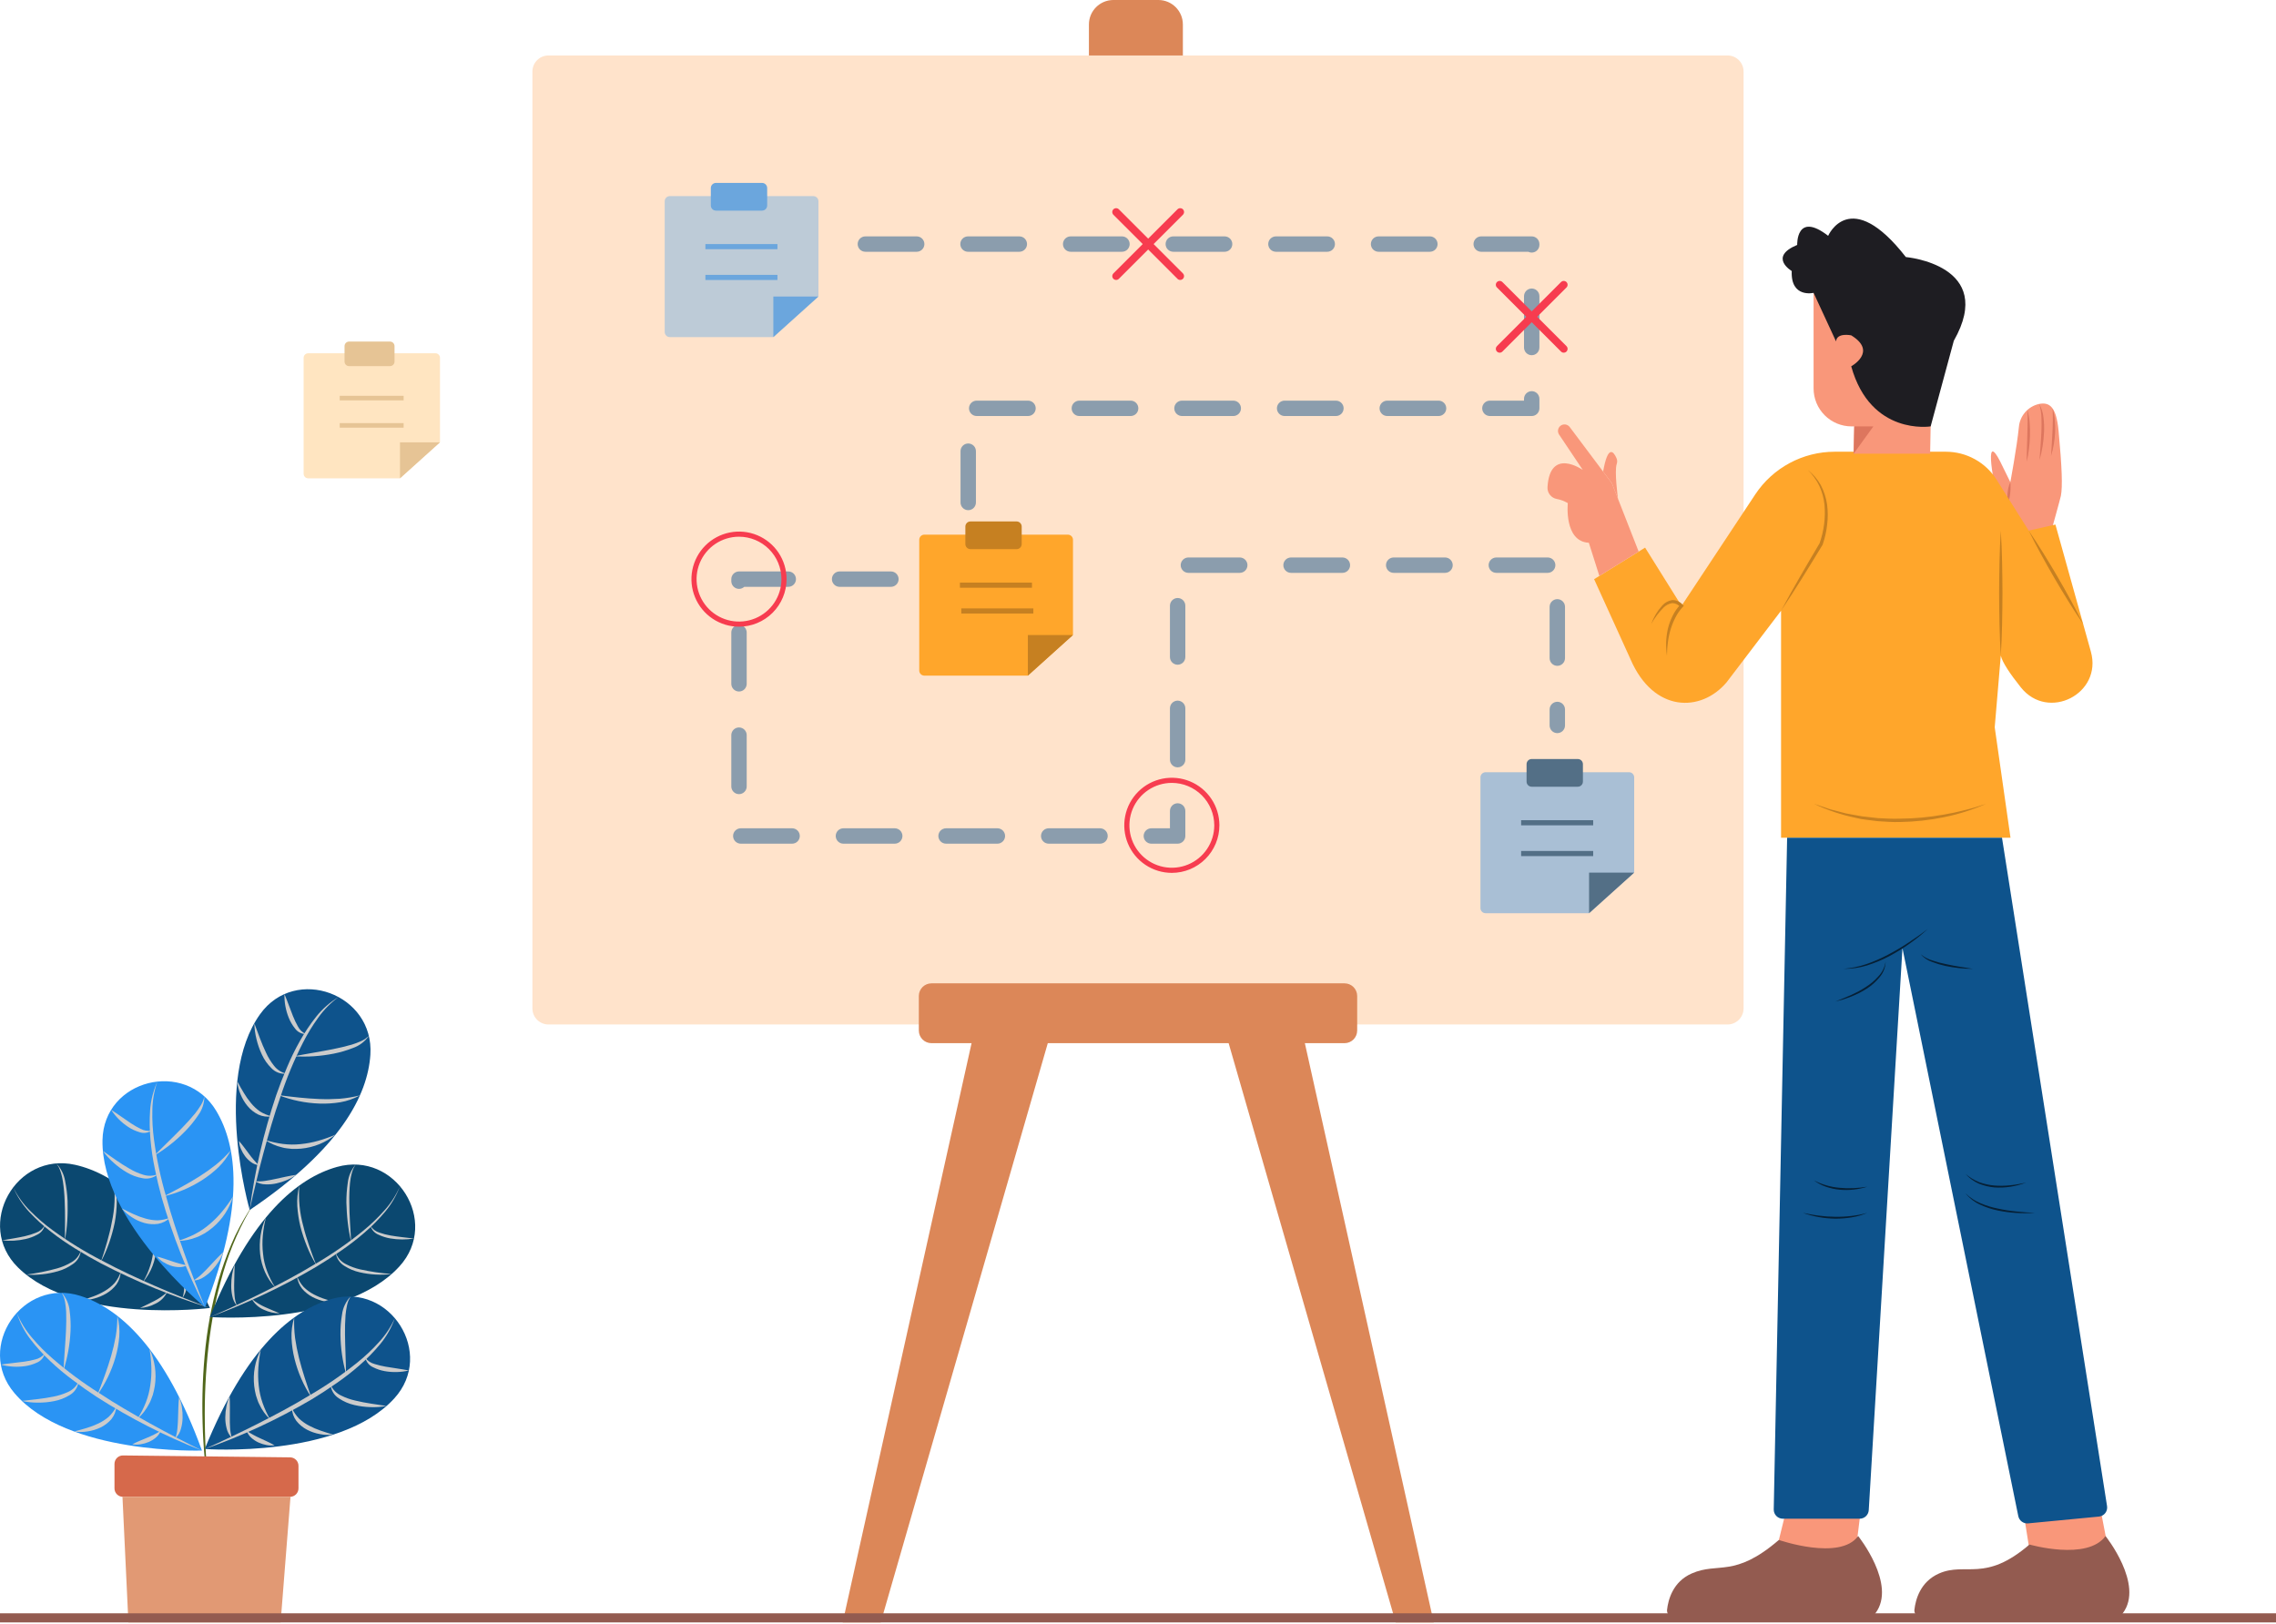 <svg width="100%" height="100%" viewBox="0 0 618 441" fill="none" xmlns="http://www.w3.org/2000/svg">
<path d="M314.535 0H302.321C298.649 0 295.673 2.977 295.673 6.648V18.863C295.673 22.534 298.649 25.511 302.321 25.511H314.535C318.207 25.511 321.184 22.534 321.184 18.863V6.648C321.184 2.977 318.207 0 314.535 0Z" fill="#DC8758"/>
<path d="M239.148 440.572H228.816L270.692 252.347L291.788 258.026L239.148 440.572Z" fill="#DC8758"/>
<path d="M378.969 440.572H389.301L347.425 252.347L326.329 258.026L378.969 440.572Z" fill="#DC8758"/>
<path d="M469.074 15.06H148.925C146.519 15.06 144.569 17.01 144.569 19.415V273.846C144.569 276.251 146.519 278.202 148.925 278.202H469.074C471.479 278.202 473.429 276.251 473.429 273.846V19.415C473.429 17.01 471.479 15.06 469.074 15.06Z" fill="#FFE3CB"/>
<path d="M365.079 267.032H252.923C251.026 267.032 249.488 268.57 249.488 270.467V279.845C249.488 281.742 251.026 283.28 252.923 283.28H365.079C366.976 283.28 368.514 281.742 368.514 279.845V270.467C368.514 268.57 366.976 267.032 365.079 267.032Z" fill="#DC8758"/>
<path d="M550.4 153.03C550.4 153.03 545.972 150.035 543.132 138.591C540.292 127.148 539.276 117.84 543.067 125.237L545.862 130.921C545.862 130.921 547.622 121.606 548.185 115.965C548.311 114.467 548.914 113.048 549.907 111.919C550.899 110.789 552.228 110.008 553.698 109.69C556.466 109.155 558.353 110.398 558.964 117.005C559.879 126.886 560.08 132.131 559.592 134.637C559.423 135.505 556.834 144.747 556.834 144.747L550.4 153.03Z" fill="#F9977A"/>
<path d="M545.251 136.629C545.417 136.171 545.544 135.699 545.632 135.22C545.727 134.752 545.799 134.279 545.846 133.804C545.887 133.329 545.928 132.855 545.924 132.376C545.937 131.89 545.916 131.404 545.863 130.921C545.646 131.362 545.482 131.826 545.373 132.305C545.257 132.774 545.175 133.251 545.128 133.731C545.079 134.211 545.064 134.693 545.081 135.174C545.088 135.664 545.145 136.151 545.251 136.629ZM550.312 125.399C550.584 124.248 550.787 123.081 550.921 121.906C551.074 120.733 551.153 119.553 551.197 118.371C551.239 117.187 551.212 116.001 551.114 114.82C551.034 113.634 550.825 112.461 550.489 111.321C550.613 113.683 550.551 116.005 550.475 118.349L550.369 121.864C550.338 123.038 550.302 124.213 550.312 125.399ZM553.782 124.975C554.147 123.731 554.427 122.463 554.621 121.181C554.83 119.9 554.961 118.607 555.016 117.31C555.081 116.007 555.03 114.701 554.864 113.407C554.746 112.099 554.348 110.831 553.698 109.69C554.083 110.91 554.289 112.179 554.31 113.458C554.357 114.729 554.362 116.004 554.294 117.281C554.2 119.837 553.958 122.39 553.782 124.975ZM556.914 123.806C557.247 122.773 557.499 121.716 557.668 120.644C557.849 119.574 557.966 118.494 558.021 117.411C558.074 116.325 558.053 115.236 557.959 114.153C557.867 113.069 557.665 111.996 557.354 110.953C557.38 112.04 557.417 113.107 557.404 114.176C557.373 115.244 557.361 116.309 557.3 117.376L557.119 120.58L556.914 123.806Z" fill="#DD765E"/>
<path d="M569.645 406.172L574.115 429.424C574.115 429.424 559.64 434.976 551.042 420.77L548.991 407.866L569.645 406.172Z" fill="#F9977A"/>
<path d="M571.71 417.116C571.71 417.116 582.259 430.293 576.412 438.059C576.106 438.461 575.71 438.786 575.255 439.007C574.801 439.229 574.302 439.342 573.797 439.337L521.496 439.053C521.257 439.051 521.02 438.998 520.802 438.899C520.584 438.799 520.39 438.655 520.231 438.475C520.073 438.295 519.954 438.084 519.883 437.855C519.812 437.626 519.789 437.385 519.818 437.147C520.118 434.438 521.382 429.538 526.499 427.288C533.773 424.089 538.934 429.853 551.064 419.421C551.064 419.421 566.787 423.939 571.71 417.116Z" fill="#935B50"/>
<path d="M505.838 405.359L502.651 431.208C502.651 431.208 489.112 433.628 483.013 418.183L486.308 404.847L505.838 405.359Z" fill="#F9977A"/>
<path d="M504.547 417.116C504.547 417.116 515.096 430.293 509.249 438.059C508.943 438.461 508.546 438.786 508.092 439.007C507.638 439.229 507.139 439.342 506.634 439.337L454.333 439.053C454.094 439.051 453.857 438.998 453.639 438.899C453.421 438.799 453.227 438.655 453.068 438.475C452.91 438.295 452.791 438.084 452.72 437.855C452.649 437.626 452.626 437.385 452.654 437.147C452.955 434.438 454.219 429.538 459.336 427.288C466.61 424.089 470.882 428.615 483.012 418.182C483.012 418.182 499.624 423.939 504.547 417.116Z" fill="#935B50"/>
<path d="M550.854 144.093L558.106 142.445L567.735 176.964C570.923 188.391 556.134 195.945 548.731 186.675C545.786 182.988 543.716 179.895 543.272 178.046L541.624 197.494L545.909 227.49H483.609V165.849L468.827 185.277C461.853 193.538 448.998 193.538 442.735 179.034L432.846 157.279L446.69 148.708L456.579 164.531L476.594 134.271C478.953 130.704 482.159 127.777 485.926 125.752C489.693 123.727 493.903 122.667 498.18 122.667H528.355C531.107 122.667 533.813 123.364 536.222 124.693C538.631 126.022 540.664 127.939 542.132 130.266L550.854 144.093Z" fill="#FFA62B"/>
<path d="M565.65 169.486C564.58 167.274 563.423 165.114 562.254 162.961C561.093 160.803 559.87 158.681 558.647 156.559C557.406 154.448 556.162 152.338 554.857 150.264C553.561 148.185 552.252 146.114 550.854 144.093C551.923 146.305 553.08 148.465 554.249 150.619C555.41 152.776 556.633 154.899 557.857 157.02C559.1 159.13 560.343 161.24 561.648 163.314C562.944 165.393 564.254 167.464 565.65 169.486ZM543.273 178.045C543.462 175.216 543.55 172.387 543.623 169.557C543.699 166.728 543.692 163.899 543.73 161.069C543.694 158.24 543.698 155.411 543.625 152.581C543.551 149.752 543.463 146.923 543.273 144.093C543.082 146.923 542.994 149.752 542.921 152.581C542.848 155.411 542.851 158.24 542.815 161.069C542.854 163.899 542.847 166.728 542.922 169.557C542.995 172.387 543.084 175.216 543.273 178.045ZM483.609 165.849C485.582 162.923 487.471 159.947 489.346 156.963C491.227 153.982 493.031 150.955 494.877 147.953L494.9 147.917L494.912 147.882C495.511 146.135 495.918 144.327 496.123 142.49C496.352 140.66 496.346 138.808 496.105 136.979C495.838 135.151 495.263 133.381 494.406 131.745C493.505 130.149 492.301 128.745 490.861 127.612C492.16 128.858 493.223 130.328 494.001 131.951C494.751 133.566 495.224 135.295 495.399 137.067C495.559 138.839 495.523 140.623 495.293 142.387C495.063 144.148 494.651 145.88 494.063 147.556L494.097 147.485C492.317 150.527 490.495 153.543 488.751 156.606C487 159.664 485.263 162.732 483.609 165.849ZM539.317 218.26C537.428 218.92 535.518 219.499 533.579 219.968C532.616 220.222 531.64 220.427 530.672 220.659L527.74 221.222C523.825 221.916 519.858 222.28 515.882 222.31C513.896 222.396 511.915 222.254 509.931 222.167C508.943 222.079 507.959 221.944 506.972 221.836L505.493 221.658L504.027 221.396C503.052 221.212 502.067 221.063 501.095 220.852L498.21 220.09C497.729 219.962 497.237 219.864 496.764 219.71L495.351 219.222L492.509 218.26C496.136 219.993 499.959 221.278 503.896 222.087L505.37 222.416C505.866 222.498 506.367 222.551 506.865 222.62C507.864 222.744 508.86 222.895 509.861 222.997C511.87 223.114 513.879 223.287 515.894 223.225C519.919 223.16 523.929 222.72 527.872 221.911C531.808 221.114 535.646 219.89 539.317 218.26ZM448.339 169.486C449.258 167.811 450.412 166.276 451.766 164.928C452.397 164.31 453.207 163.907 454.081 163.778C454.497 163.788 454.906 163.888 455.28 164.07C455.654 164.252 455.984 164.512 456.249 164.832L456.275 164.202C455.4 165.111 454.677 166.154 454.132 167.291C453.585 168.4 453.163 169.567 452.871 170.769C452.61 171.967 452.453 173.186 452.403 174.411C452.371 175.627 452.445 176.843 452.624 178.045L452.697 176.237C452.761 175.639 452.789 175.041 452.881 174.45C453.022 173.27 453.264 172.104 453.606 170.965C453.944 169.837 454.385 168.743 454.922 167.695C455.444 166.665 456.104 165.711 456.884 164.859L457.201 164.527L456.91 164.228C456.556 163.811 456.111 163.48 455.609 163.26C455.107 163.04 454.562 162.937 454.015 162.959C452.968 163.129 452.013 163.662 451.318 164.464C450.006 165.927 448.994 167.633 448.339 169.486Z" fill="#C68021"/>
<path d="M543.601 227.49L572.127 408.999C572.178 409.331 572.161 409.671 572.076 409.996C571.991 410.322 571.841 410.627 571.634 410.892C571.428 411.157 571.169 411.378 570.874 411.54C570.579 411.702 570.255 411.802 569.92 411.834L550.683 413.679C550.074 413.737 549.464 413.568 548.973 413.202C548.481 412.837 548.143 412.303 548.023 411.703L516.572 257.486L507.421 410.089C507.383 410.718 507.107 411.309 506.648 411.741C506.19 412.172 505.583 412.413 504.953 412.413H484.092C483.763 412.413 483.438 412.347 483.135 412.22C482.832 412.093 482.557 411.906 482.327 411.671C482.097 411.437 481.916 411.158 481.794 410.853C481.673 410.547 481.614 410.22 481.621 409.892L485.257 227.49H543.601Z" fill="#0E538C"/>
<path d="M550.195 321.105C548.785 321.457 547.353 321.708 545.907 321.858C544.474 322.02 543.029 322.046 541.592 321.937C540.161 321.824 538.752 321.518 537.403 321.027C536.06 320.49 534.814 319.737 533.714 318.798C534.699 319.9 535.904 320.785 537.251 321.396C538.623 321.961 540.072 322.318 541.549 322.452C544.495 322.644 547.447 322.184 550.195 321.105ZM552.503 329.346C550.83 329.296 549.165 329.157 547.51 328.987C545.855 328.827 544.212 328.568 542.588 328.213C540.961 327.902 539.371 327.42 537.845 326.775C536.301 326.159 534.896 325.24 533.714 324.072C534.775 325.393 536.135 326.443 537.681 327.138C539.212 327.852 540.823 328.383 542.48 328.719C545.775 329.393 549.149 329.604 552.503 329.346ZM507.013 322.256C505.784 322.457 504.545 322.586 503.301 322.643C502.066 322.706 500.827 322.678 499.596 322.559C497.122 322.363 494.712 321.672 492.51 320.527C493.526 321.277 494.65 321.869 495.843 322.282C497.044 322.689 498.287 322.955 499.549 323.075C502.067 323.303 504.605 323.025 507.013 322.256ZM507.013 329.36C505.595 329.759 504.146 330.039 502.681 330.197C501.224 330.372 499.757 330.447 498.29 330.421C496.822 330.412 495.357 330.309 493.902 330.113C492.44 329.947 490.999 329.646 489.543 329.36C490.941 329.863 492.379 330.247 493.842 330.507C495.309 330.767 496.795 330.911 498.285 330.939C499.776 330.945 501.265 330.828 502.737 330.59C504.209 330.363 505.646 329.95 507.013 329.36ZM523.495 252.212C521.796 253.543 520.025 254.771 518.232 255.956C516.444 257.146 514.594 258.24 512.688 259.231C510.797 260.241 508.829 261.1 506.803 261.8C504.769 262.494 502.656 262.928 500.513 263.09C502.684 263.12 504.847 262.813 506.924 262.18C508.995 261.529 511.004 260.695 512.928 259.69C514.841 258.672 516.687 257.535 518.455 256.284C520.226 255.043 521.91 253.683 523.495 252.212ZM535.691 263.09C533.225 262.693 530.765 262.346 528.347 261.8C527.137 261.555 525.942 261.236 524.77 260.845C523.579 260.505 522.472 259.922 521.517 259.134C522.358 260.085 523.43 260.803 524.629 261.218C525.802 261.673 527.008 262.037 528.237 262.306C530.688 262.826 533.186 263.089 535.691 263.09ZM512.004 261.112C511.776 262.626 511.088 264.032 510.033 265.142C509.027 266.28 507.859 267.264 506.567 268.063C505.941 268.493 505.265 268.852 504.607 269.236C503.919 269.568 503.24 269.921 502.544 270.239C501.151 270.879 499.714 271.416 498.278 271.99C499.026 271.804 499.767 271.585 500.514 271.382C501.252 271.155 501.97 270.863 502.701 270.606C503.43 270.341 504.115 269.969 504.824 269.654C505.502 269.277 506.199 268.926 506.85 268.496C508.172 267.655 509.35 266.608 510.34 265.393C511.376 264.204 511.965 262.69 512.004 261.112Z" fill="#061F34"/>
<path d="M444.947 149.788L437.681 131.238L426.224 115.962C426.084 115.775 425.908 115.618 425.707 115.5C425.506 115.381 425.284 115.303 425.052 115.271C424.821 115.239 424.586 115.252 424.36 115.311C424.134 115.37 423.922 115.474 423.736 115.615C423.377 115.888 423.135 116.288 423.061 116.733C422.987 117.178 423.085 117.635 423.337 118.01L429.77 127.612C429.77 127.612 420.831 121.308 420.194 132.297C420.15 133.039 420.378 133.772 420.834 134.36C421.29 134.948 421.944 135.35 422.674 135.492C423.743 135.686 424.769 136.069 425.704 136.622C425.704 136.622 424.606 147.06 431.418 147.39L434.272 156.396L444.947 149.788Z" fill="#F9977A"/>
<path d="M439.337 135.466C439.337 135.466 438.292 127.89 439.001 125.954C439.176 125.425 439.138 124.848 438.897 124.345C438.152 122.678 436.599 120.602 435.294 128.055L437.68 131.237L439.337 135.466ZM524.086 123.203L524.91 79.527H492.441V105.487C492.441 108.219 493.526 110.84 495.459 112.772C497.391 114.704 500.011 115.789 502.744 115.789H503.484L503.319 123.203H524.086Z" fill="#F9977A"/>
<path d="M503.483 115.79H508.675L503.318 123.204L503.483 115.79Z" fill="#DD765E"/>
<path d="M524.226 115.789C524.226 115.789 507.934 118.423 502.66 99.47C502.66 99.47 509.912 95.514 502.66 91.064C502.66 91.064 498.705 90.24 498.54 92.712L492.442 79.527C492.442 79.527 486.179 81.01 486.508 73.594C486.508 73.594 480.08 69.803 487.992 66.507C487.992 66.507 487.662 57.277 496.397 64.034C496.397 64.034 502.33 50.355 517.494 69.803C517.494 69.803 542.216 71.945 530.514 92.547L524.226 115.789Z" fill="#1E1D22"/>
<path d="M57.001 406.898C55.844 400.082 55.178 393.192 55.007 386.28C54.807 379.362 55.08 372.438 55.824 365.556C56.597 358.669 58.015 351.871 60.061 345.249C61.134 341.957 62.397 338.73 63.843 335.583C65.356 332.474 67.086 329.475 69.019 326.608C65.405 332.483 62.59 338.813 60.646 345.431C59.695 348.737 58.837 352.069 58.17 355.445C57.52 358.824 57.001 362.224 56.614 365.646C55.844 372.492 55.511 379.38 55.616 386.268C55.648 389.713 55.781 393.157 56.016 396.599C56.234 400.039 56.526 403.479 57.001 406.898Z" fill="#50661A"/>
<path d="M57 355.188C57 355.188 20.684 359.762 4.879 344.179C-6.85 332.614 4.306 312.71 20.38 316.306C31.141 318.713 44.414 328.279 57 355.188Z" fill="#0B4870"/>
<path d="M57.002 355.189C51.904 353.637 46.886 351.82 41.947 349.809C37.01 347.791 32.169 345.549 27.425 343.082C25.066 341.832 22.752 340.5 20.481 339.086C18.198 337.693 15.996 336.171 13.886 334.526C11.765 332.892 9.781 331.087 7.953 329.129C6.135 327.161 4.661 324.9 3.593 322.442C4.769 324.828 6.34 326.999 8.238 328.863C10.102 330.747 12.115 332.478 14.258 334.039C18.546 337.169 23.073 339.957 27.797 342.379C32.475 344.896 37.312 347.115 42.183 349.247C44.62 350.311 47.076 351.333 49.55 352.314C52.014 353.319 54.495 354.289 57.002 355.189Z" fill="#CBCBCB"/>
<path d="M17.621 336.825L17.656 331.467C17.646 329.687 17.657 327.909 17.555 326.137C17.499 324.368 17.342 322.604 17.085 320.854L16.838 319.556C16.751 319.124 16.599 318.714 16.485 318.287C16.355 317.868 16.195 317.458 16.006 317.061C15.792 316.673 15.554 316.299 15.293 315.94C16.558 317.26 17.393 318.932 17.686 320.737C18.041 322.506 18.264 324.3 18.35 326.103C18.386 327.901 18.387 329.698 18.266 331.488C18.157 333.278 17.942 335.06 17.621 336.825ZM0.529 336.825C2.664 336.454 4.77 336.147 6.828 335.673C7.848 335.443 8.847 335.128 9.814 334.733C10.806 334.383 11.636 333.684 12.148 332.767C12.017 333.313 11.765 333.824 11.41 334.26C11.056 334.696 10.607 335.047 10.098 335.286C9.126 335.812 8.087 336.203 7.009 336.448C4.885 336.933 2.695 337.06 0.529 336.825ZM7.095 346.13C9.942 345.766 12.759 345.2 15.525 344.436C16.883 344.057 18.183 343.499 19.393 342.776C20.631 342.078 21.552 340.93 21.966 339.571C21.898 340.317 21.663 341.038 21.279 341.681C20.895 342.324 20.372 342.872 19.748 343.286C18.537 344.149 17.187 344.795 15.756 345.197C12.945 346.012 10.014 346.328 7.095 346.13ZM27.401 342.626C28.007 340.851 28.562 339.07 29.069 337.282C29.561 335.489 30.046 333.695 30.367 331.869C31.171 328.241 31.34 324.501 30.864 320.815C31.428 322.619 31.714 324.499 31.712 326.389C31.684 328.279 31.495 330.163 31.148 332.021C30.765 333.866 30.265 335.684 29.651 337.465C29.042 339.243 28.29 340.969 27.401 342.626ZM21.966 353.134C23.124 352.83 24.244 352.451 25.341 352.045C26.432 351.645 27.484 351.146 28.483 350.552C29.47 349.97 30.364 349.244 31.137 348.399C31.875 347.496 32.437 346.463 32.796 345.354C32.726 346.581 32.322 347.766 31.628 348.78C30.886 349.77 29.956 350.604 28.892 351.235C27.843 351.855 26.712 352.326 25.532 352.634C24.371 352.959 23.172 353.127 21.966 353.134ZM40.368 328.991C41.161 330.484 41.736 332.083 42.075 333.74C42.419 335.407 42.553 337.11 42.474 338.811C42.379 340.516 42.02 342.197 41.409 343.792C40.804 345.376 39.933 346.845 38.834 348.137C39.664 346.699 40.334 345.175 40.831 343.592C41.331 342.029 41.617 340.405 41.68 338.765C41.785 337.123 41.717 335.474 41.475 333.847C41.242 332.2 40.871 330.576 40.368 328.991ZM38.02 355.189C39.34 354.527 40.637 353.96 41.881 353.293C43.148 352.655 44.321 351.845 45.366 350.886C44.719 352.251 43.62 353.349 42.255 353.996C40.947 354.698 39.502 355.106 38.02 355.189ZM49.516 341.245C50.237 343.046 50.658 344.953 50.763 346.89C50.829 347.866 50.782 348.846 50.623 349.812C50.498 350.793 50.116 351.723 49.516 352.509C49.825 351.619 49.99 350.684 50.006 349.742C50.047 348.806 50.034 347.869 49.969 346.934C49.871 345.053 49.644 343.175 49.516 341.245Z" fill="#CBCBCB"/>
<path d="M55.682 355.006C55.682 355.006 27.387 331.786 27.831 309.595C28.161 293.127 50.283 287.538 58.727 301.68C64.379 311.148 66.563 327.362 55.682 355.006Z" fill="#2A94F4"/>
<path d="M55.681 355.006C53.23 350.266 51.025 345.402 49.076 340.435C47.11 335.472 45.391 330.416 43.919 325.267C43.209 322.689 42.589 320.086 42.06 317.459C41.501 314.837 41.102 312.183 40.863 309.513C40.61 306.839 40.576 304.149 40.761 301.469C40.957 298.788 41.622 296.163 42.725 293.711C41.855 296.219 41.396 298.851 41.366 301.506C41.301 304.148 41.449 306.792 41.808 309.411C42.51 314.663 43.613 319.853 45.108 324.936C46.478 330.061 48.194 335.091 49.961 340.102C50.845 342.609 51.772 345.101 52.742 347.578C53.673 350.072 54.678 352.536 55.681 355.006Z" fill="#CBCBCB"/>
<path d="M41.931 313.787C44.442 311.205 47.025 308.774 49.489 306.236C50.717 304.968 51.902 303.668 53.015 302.312C53.555 301.627 54.054 300.911 54.512 300.168C54.74 299.796 54.941 299.408 55.114 299.007C55.263 298.59 55.39 298.166 55.493 297.735C55.49 299.584 54.897 301.385 53.8 302.873C52.788 304.381 51.642 305.795 50.375 307.096C47.864 309.684 45.025 311.934 41.931 313.787ZM30.178 301.379C32.037 302.549 33.719 303.826 35.466 304.976C36.322 305.55 37.215 306.065 38.139 306.52C39.046 307.018 40.094 307.195 41.114 307.023C40.637 307.348 40.089 307.554 39.516 307.625C38.943 307.695 38.361 307.628 37.819 307.429C36.743 307.109 35.721 306.63 34.787 306.008C32.951 304.796 31.382 303.22 30.178 301.379ZM27.938 312.545C30.341 314.204 32.627 315.915 35.074 317.309C36.265 318.024 37.537 318.591 38.865 318.999C40.194 319.439 41.638 319.379 42.927 318.83C42.353 319.336 41.669 319.7 40.93 319.893C40.19 320.087 39.416 320.104 38.669 319.943C37.183 319.684 35.757 319.155 34.462 318.382C33.187 317.639 31.992 316.768 30.895 315.782C29.79 314.818 28.798 313.732 27.938 312.545ZM44.447 324.877C46.126 324.026 47.764 323.135 49.396 322.255C51.017 321.352 52.629 320.447 54.177 319.447C55.73 318.462 57.231 317.396 58.673 316.254C60.107 315.079 61.441 313.787 62.662 312.392C61.811 314.095 60.68 315.643 59.316 316.972C57.945 318.29 56.445 319.469 54.84 320.49C51.645 322.524 48.132 324.007 44.447 324.877ZM33.08 328.158C34.159 328.709 35.214 329.23 36.273 329.709C37.314 330.191 38.391 330.59 39.495 330.902C40.572 331.212 41.687 331.375 42.808 331.389C43.962 331.333 45.099 331.09 46.176 330.67C45.278 331.546 44.137 332.131 42.902 332.349C41.651 332.525 40.377 332.437 39.162 332.092C37.975 331.751 36.846 331.232 35.814 330.553C34.78 329.905 33.857 329.097 33.08 328.158ZM63.263 324.914C62.29 328.215 60.363 331.155 57.724 333.364C57.06 333.916 56.361 334.423 55.63 334.882C55.26 335.103 54.867 335.287 54.487 335.49C54.112 335.702 53.716 335.876 53.306 336.009C51.715 336.639 50.019 336.964 48.308 336.968C49.895 336.5 51.435 335.885 52.908 335.131C54.35 334.39 55.699 333.48 56.927 332.42C58.171 331.369 59.319 330.208 60.357 328.953C61.415 327.673 62.386 326.324 63.263 324.914ZM42.628 341.226C44.107 341.58 45.407 342.086 46.73 342.517C48.056 342.988 49.419 343.35 50.804 343.6C50.116 343.952 49.348 344.122 48.575 344.092C47.814 344.067 47.059 343.931 46.337 343.688C45.627 343.445 44.949 343.116 44.318 342.71C43.675 342.314 43.104 341.812 42.628 341.226ZM60.657 339.983C60.338 340.909 59.905 341.791 59.367 342.61C58.843 343.434 58.244 344.208 57.577 344.921C56.904 345.649 56.14 346.286 55.303 346.815C54.472 347.391 53.49 347.71 52.479 347.729C53.295 347.266 54.049 346.699 54.722 346.045C55.393 345.415 56.05 344.763 56.678 344.073C57.971 342.726 59.2 341.306 60.657 339.983Z" fill="#CBCBCB"/>
<path d="M54.831 393.897C54.831 393.897 18.251 395.213 3.9 378.281C-6.75 365.716 6.137 346.887 21.826 351.903C32.329 355.261 44.696 365.972 54.831 393.897Z" fill="#2A94F4"/>
<path d="M54.831 393.897C49.857 391.965 44.986 389.778 40.237 387.344C35.479 384.924 30.844 382.257 26.333 379.384C24.095 377.921 21.908 376.38 19.773 374.761C17.619 373.164 15.563 371.44 13.617 369.595C11.658 367.758 9.852 365.764 8.218 363.632C6.591 361.492 5.352 359.084 4.557 356.516C5.564 358.972 6.962 361.249 8.695 363.259C10.396 365.283 12.256 367.167 14.258 368.894C18.259 372.367 22.521 375.528 27.006 378.349C31.424 381.285 36.039 383.92 40.68 386.508C43.002 387.803 45.346 389.058 47.712 390.273C50.06 391.527 52.444 392.709 54.831 393.897Z" fill="#CBCBCB"/>
<path d="M17.246 372.094C17.419 368.497 17.747 364.964 17.915 361.432C17.997 359.668 18.025 357.909 17.962 356.156C17.913 355.285 17.814 354.418 17.666 353.558C17.59 353.128 17.484 352.704 17.349 352.289C17.184 351.878 16.998 351.476 16.791 351.084C18.013 352.473 18.759 354.215 18.921 356.057C19.161 357.857 19.237 359.676 19.149 361.489C18.978 365.092 18.338 368.657 17.246 372.094ZM0.223 370.569C2.391 370.215 4.497 370.06 6.568 369.766C7.589 369.63 8.599 369.425 9.593 369.154C10.602 368.928 11.506 368.367 12.157 367.563C12.014 368.122 11.739 368.64 11.357 369.072C10.974 369.504 10.493 369.839 9.955 370.048C8.937 370.52 7.853 370.837 6.741 370.989C4.562 371.295 2.344 371.152 0.223 370.569ZM5.932 380.422C8.832 380.076 11.678 379.845 14.435 379.272C15.801 379.02 17.13 378.603 18.395 378.03C19.683 377.481 20.726 376.48 21.329 375.216C21.234 375.975 20.962 376.7 20.535 377.334C20.109 377.969 19.54 378.494 18.873 378.868C17.587 379.657 16.168 380.204 14.686 380.481C13.239 380.768 11.766 380.905 10.291 380.892C8.825 380.9 7.363 380.743 5.932 380.422ZM26.47 378.744C27.166 376.994 27.804 375.243 28.446 373.502C29.063 371.753 29.672 370.008 30.172 368.234C30.685 366.467 31.105 364.675 31.43 362.865C31.728 361.035 31.873 359.183 31.865 357.329C32.354 359.169 32.53 361.078 32.387 362.977C32.231 364.873 31.887 366.749 31.359 368.577C30.31 372.216 28.657 375.652 26.47 378.744ZM20.119 388.726C21.293 388.424 22.428 388.117 23.54 387.775C24.639 387.448 25.71 387.034 26.744 386.538C27.757 386.057 28.701 385.442 29.55 384.711C30.378 383.905 31.07 382.97 31.6 381.942C31.506 383.193 31.038 384.387 30.256 385.368C29.435 386.328 28.422 387.105 27.282 387.65C26.166 388.18 24.977 388.538 23.753 388.712C22.55 388.91 21.323 388.915 20.119 388.726ZM40.601 366.32C42.057 369.439 42.557 372.918 42.041 376.321C41.908 377.174 41.719 378.017 41.475 378.844C41.344 379.255 41.171 379.653 41.021 380.056C40.879 380.464 40.698 380.856 40.479 381.228C39.702 382.752 38.646 384.118 37.366 385.253C38.246 383.852 38.993 382.372 39.599 380.832C40.19 379.322 40.599 377.747 40.819 376.141C41.056 374.529 41.148 372.899 41.096 371.271C41.042 369.611 40.877 367.957 40.601 366.32ZM35.925 392.204C37.268 391.491 38.577 391.01 39.855 390.458C41.161 389.933 42.422 389.303 43.626 388.574C43.343 389.294 42.879 389.928 42.28 390.417C41.693 390.903 41.038 391.3 40.335 391.596C39.642 391.883 38.916 392.086 38.174 392.199C37.43 392.327 36.669 392.329 35.925 392.204ZM48.619 379.342C48.993 380.247 49.252 381.195 49.391 382.165C49.543 383.13 49.606 384.106 49.578 385.083C49.555 386.073 49.404 387.056 49.126 388.008C48.885 388.989 48.359 389.878 47.614 390.561C47.919 389.674 48.11 388.75 48.181 387.814C48.268 386.898 48.329 385.975 48.343 385.042C48.421 383.176 48.402 381.298 48.619 379.342Z" fill="#CBCBCB"/>
<path d="M56.99 357.646C56.99 357.646 93.498 360.294 108.457 343.898C119.558 331.73 107.367 312.443 91.505 316.883C80.886 319.855 68.137 330.108 56.99 357.646Z" fill="#0B4870"/>
<path d="M56.99 357.646C59.446 356.614 61.871 355.515 64.279 354.382C66.696 353.268 69.094 352.117 71.474 350.929C76.226 348.543 80.938 346.072 85.477 343.311C90.067 340.643 94.44 337.619 98.557 334.268C100.614 332.596 102.533 330.761 104.295 328.781C106.092 326.819 107.545 324.568 108.594 322.124C107.658 324.634 106.305 326.97 104.594 329.032C102.872 331.083 100.986 332.99 98.954 334.735C96.934 336.489 94.816 338.125 92.609 339.636C90.418 341.166 88.177 342.619 85.885 343.994C81.289 346.712 76.574 349.207 71.74 351.478C66.914 353.747 61.999 355.827 56.99 357.646Z" fill="#CBCBCB"/>
<path d="M95.346 337.228C94.932 335.482 94.623 333.714 94.42 331.932C94.204 330.151 94.111 328.357 94.051 326.559C94.043 324.754 94.169 322.951 94.431 321.165C94.629 319.348 95.374 317.633 96.567 316.249C96.326 316.621 96.108 317.007 95.914 317.406C95.747 317.812 95.609 318.23 95.501 318.656C95.41 319.088 95.28 319.505 95.215 319.941L95.038 321.25C94.873 323.012 94.81 324.782 94.847 326.551C94.839 328.326 94.944 330.1 95.028 331.879L95.346 337.228ZM112.414 336.325C110.263 336.674 108.07 336.662 105.923 336.291C104.834 336.103 103.775 335.767 102.777 335.293C102.256 335.081 101.79 334.755 101.412 334.338C101.035 333.921 100.756 333.425 100.597 332.886C101.157 333.775 102.023 334.429 103.031 334.726C104.018 335.07 105.033 335.331 106.063 335.507C108.144 335.872 110.262 336.067 112.414 336.325ZM106.349 345.964C103.444 346.315 100.5 346.155 97.651 345.49C96.201 345.164 94.818 344.59 93.563 343.792C92.918 343.412 92.367 342.892 91.95 342.27C91.532 341.648 91.26 340.94 91.152 340.199C91.637 341.535 92.618 342.633 93.891 343.264C95.137 343.922 96.465 344.411 97.841 344.717C100.644 345.334 103.487 345.751 106.349 345.964ZM85.886 343.537C84.911 341.93 84.069 340.246 83.367 338.502C82.659 336.757 82.063 334.967 81.584 333.145C81.139 331.308 80.851 329.436 80.723 327.551C80.621 325.663 80.808 323.771 81.276 321.94C80.996 325.645 81.361 329.371 82.356 332.952C82.773 334.758 83.352 336.524 83.938 338.288C84.534 340.05 85.184 341.8 85.886 343.537ZM91.868 353.744C90.664 353.8 89.457 353.695 88.281 353.432C87.087 353.187 85.933 352.776 84.852 352.213C83.755 351.639 82.783 350.856 81.99 349.906C81.243 348.93 80.777 347.768 80.643 346.546C81.059 347.635 81.676 348.637 82.46 349.5C83.277 350.303 84.208 350.98 85.224 351.51C86.253 352.049 87.33 352.493 88.44 352.834C89.558 353.181 90.696 353.501 91.868 353.744ZM72.217 330.606C71.798 332.215 71.514 333.857 71.368 335.514C71.212 337.152 71.231 338.802 71.423 340.436C71.573 342.07 71.944 343.677 72.526 345.211C73.106 346.766 73.855 348.253 74.76 349.644C73.594 348.412 72.647 346.991 71.959 345.442C71.265 343.881 70.818 342.221 70.632 340.523C70.463 338.83 70.507 337.122 70.763 335.439C71.014 333.767 71.503 332.139 72.217 330.606ZM75.946 356.643C74.461 356.639 72.996 356.308 71.653 355.676C70.256 355.102 69.1 354.063 68.382 352.735C69.477 353.637 70.691 354.384 71.989 354.954C73.267 355.554 74.593 356.052 75.946 356.643ZM63.729 343.326C63.703 345.26 63.575 347.148 63.578 349.032C63.561 349.968 63.599 350.905 63.689 351.837C63.754 352.778 63.969 353.702 64.324 354.575C63.683 353.822 63.253 352.913 63.076 351.939C62.866 350.984 62.767 350.007 62.782 349.029C62.784 347.089 63.104 345.163 63.729 343.326Z" fill="#CBCBCB"/>
<path d="M55.602 393.482C55.602 393.482 92.11 396.131 107.069 379.734C118.171 367.566 105.979 348.279 90.118 352.719C79.499 355.692 66.75 365.945 55.602 393.482Z" fill="#0E538C"/>
<path d="M55.602 393.482C58.031 392.381 60.456 391.287 62.848 390.119C65.255 388.986 67.643 387.818 70.013 386.614C74.745 384.197 79.454 381.732 83.976 378.959C88.561 376.303 92.935 373.299 97.06 369.975C99.124 368.323 101.052 366.508 102.825 364.547C104.631 362.602 106.11 360.377 107.207 357.959C106.319 360.497 104.993 362.858 103.289 364.937C101.578 367.008 99.7 368.935 97.675 370.7C95.663 372.471 93.546 374.12 91.335 375.637C89.144 377.175 86.902 378.636 84.611 380.018C79.998 382.724 75.269 385.221 70.426 387.465C65.591 389.724 60.644 391.732 55.602 393.482Z" fill="#CBCBCB"/>
<path d="M93.957 373.064C92.991 369.589 92.482 366.003 92.443 362.397C92.421 360.581 92.563 358.767 92.868 356.977C93.097 355.142 93.907 353.428 95.178 352.085C94.957 352.468 94.756 352.864 94.577 353.268C94.427 353.678 94.305 354.098 94.214 354.525C94.034 355.379 93.904 356.242 93.823 357.111C93.696 358.859 93.66 360.619 93.678 362.384C93.717 365.921 93.915 369.463 93.957 373.064ZM111.025 372.161C108.883 372.666 106.661 372.728 104.495 372.343C103.389 372.151 102.318 371.795 101.318 371.286C100.788 371.057 100.32 370.705 99.953 370.259C99.586 369.813 99.331 369.286 99.208 368.722C99.829 369.549 100.712 370.142 101.712 370.406C102.695 370.713 103.698 370.954 104.713 371.127C106.772 371.496 108.871 371.728 111.025 372.161ZM104.96 381.8C103.518 382.067 102.051 382.172 100.586 382.11C99.112 382.069 97.645 381.878 96.21 381.539C94.738 381.207 93.34 380.609 92.084 379.774C91.432 379.376 90.882 378.83 90.479 378.181C90.076 377.531 89.83 376.796 89.763 376.035C90.319 377.32 91.325 378.358 92.592 378.954C93.835 379.573 95.149 380.038 96.504 380.339C99.239 381.013 102.074 381.347 104.96 381.8ZM84.497 379.373C82.424 376.204 80.898 372.709 79.982 369.034C79.521 367.188 79.245 365.301 79.158 363.401C79.085 361.498 79.331 359.597 79.887 357.776C79.811 359.628 79.889 361.484 80.12 363.323C80.378 365.144 80.732 366.951 81.18 368.735C81.615 370.526 82.161 372.292 82.713 374.063C83.291 375.825 83.865 377.599 84.497 379.373ZM90.48 389.58C89.269 389.725 88.043 389.675 86.848 389.433C85.632 389.215 84.456 388.814 83.36 388.243C82.241 387.657 81.257 386.843 80.471 385.854C79.726 384.846 79.302 383.636 79.254 382.382C79.745 383.428 80.403 384.387 81.201 385.223C82.023 385.985 82.944 386.634 83.938 387.151C84.953 387.685 86.009 388.138 87.095 388.505C88.194 388.887 89.317 389.236 90.48 389.58ZM70.828 366.442C70.493 368.068 70.268 369.715 70.153 371.371C70.041 372.996 70.074 374.628 70.252 376.248C70.413 377.861 70.765 379.45 71.3 380.981C71.849 382.542 72.542 384.048 73.371 385.48C72.132 384.299 71.127 382.896 70.407 381.344C70.201 380.965 70.034 380.566 69.908 380.153C69.772 379.745 69.614 379.341 69.498 378.925C69.284 378.09 69.126 377.24 69.025 376.384C68.632 372.964 69.26 369.505 70.828 366.442ZM74.557 392.479C73.808 392.577 73.049 392.547 72.31 392.392C71.572 392.252 70.854 392.023 70.172 391.711C69.481 391.389 68.84 390.968 68.271 390.462C67.69 389.951 67.25 389.3 66.994 388.57C68.17 389.343 69.407 390.019 70.693 390.591C71.95 391.189 73.24 391.718 74.557 392.479ZM62.34 379.162C62.486 381.125 62.398 383.001 62.408 384.869C62.389 385.801 62.416 386.726 62.469 387.645C62.506 388.583 62.663 389.513 62.935 390.411C62.216 389.701 61.723 388.794 61.518 387.804C61.275 386.843 61.159 385.855 61.173 384.864C61.181 383.888 61.279 382.914 61.467 381.955C61.64 380.992 61.934 380.053 62.34 379.162Z" fill="#CBCBCB"/>
<path d="M67.802 328.578C67.802 328.578 57.68 293.402 70.639 275.382C80.255 262.01 101.642 269.962 100.569 286.398C99.851 297.401 92.448 311.991 67.802 328.578Z" fill="#0E538C"/>
<path d="M67.802 328.578C68.474 323.285 69.418 318.029 70.631 312.833C71.829 307.631 73.296 302.489 74.993 297.417C75.871 294.891 76.838 292.397 77.893 289.933C78.921 287.457 80.097 285.045 81.416 282.711C82.725 280.366 84.224 278.131 85.897 276.03C87.58 273.934 89.617 272.149 91.916 270.757C89.777 272.328 87.906 274.235 86.374 276.403C84.822 278.543 83.443 280.803 82.252 283.164C79.85 287.886 77.813 292.785 76.16 297.819C74.38 302.816 72.939 307.932 71.55 313.061C70.855 315.626 70.204 318.204 69.597 320.795C68.948 323.376 68.378 325.975 67.802 328.578Z" fill="#CBCBCB"/>
<path d="M79.87 286.837C83.403 286.135 86.909 285.599 90.378 284.908C92.109 284.561 93.823 284.163 95.508 283.678C96.341 283.42 97.159 283.114 97.957 282.762C98.356 282.585 98.742 282.379 99.112 282.148C99.471 281.889 99.816 281.611 100.146 281.315C99.094 282.836 97.584 283.982 95.836 284.585C94.147 285.252 92.401 285.766 90.62 286.119C87.083 286.824 83.469 287.066 79.87 286.837ZM77.234 269.95C78.101 271.968 78.761 273.974 79.547 275.913C79.926 276.871 80.369 277.802 80.872 278.7C81.336 279.625 82.098 280.366 83.036 280.804C82.459 280.8 81.89 280.659 81.378 280.392C80.866 280.125 80.425 279.739 80.092 279.268C79.388 278.394 78.818 277.419 78.402 276.377C77.578 274.337 77.18 272.15 77.234 269.95ZM69.053 277.873C70.091 280.603 71.002 283.308 72.226 285.845C72.8 287.11 73.526 288.299 74.388 289.388C75.233 290.504 76.456 291.275 77.828 291.554C77.069 291.645 76.299 291.557 75.581 291.296C74.862 291.036 74.215 290.61 73.69 290.054C72.614 288.997 71.741 287.752 71.113 286.381C70.485 285.046 69.995 283.651 69.651 282.216C69.289 280.795 69.088 279.338 69.053 277.873ZM75.648 297.395C77.514 297.648 79.368 297.843 81.212 298.045C83.058 298.221 84.899 298.39 86.742 298.446C88.579 298.517 90.42 298.49 92.255 298.368C94.103 298.215 95.935 297.908 97.732 297.452C96.064 298.371 94.255 299.004 92.378 299.325C90.5 299.631 88.597 299.751 86.695 299.68C82.911 299.542 79.177 298.77 75.648 297.395ZM64.427 293.646C65.003 294.713 65.576 295.74 66.176 296.736C66.76 297.723 67.42 298.663 68.152 299.546C68.864 300.413 69.688 301.18 70.603 301.827C71.586 302.436 72.66 302.881 73.785 303.146C72.548 303.358 71.277 303.192 70.136 302.671C69.006 302.106 68.007 301.311 67.203 300.337C66.419 299.383 65.783 298.315 65.319 297.17C64.836 296.05 64.534 294.861 64.427 293.646ZM91.12 308.103C88.446 310.269 85.191 311.597 81.764 311.918C80.905 311.996 80.041 312.016 79.179 311.979C78.749 311.952 78.321 311.88 77.893 311.832C77.464 311.793 77.039 311.712 76.626 311.589C74.958 311.204 73.378 310.51 71.967 309.542C73.539 310.057 75.156 310.425 76.796 310.64C78.405 310.848 80.032 310.864 81.644 310.689C83.265 310.529 84.869 310.225 86.436 309.78C88.033 309.326 89.598 308.766 91.12 308.103ZM64.874 309.825C65.89 310.956 66.673 312.109 67.518 313.216C68.343 314.356 69.26 315.428 70.258 316.419C69.492 316.319 68.764 316.022 68.144 315.559C67.531 315.107 66.987 314.567 66.53 313.957C66.084 313.354 65.712 312.698 65.423 312.005C65.118 311.315 64.933 310.577 64.874 309.825ZM80.424 319.032C79.636 319.613 78.778 320.094 77.871 320.463C76.972 320.844 76.039 321.141 75.085 321.35C74.119 321.568 73.128 321.658 72.138 321.619C71.127 321.623 70.138 321.327 69.294 320.77C70.23 320.851 71.172 320.813 72.097 320.656C73.007 320.518 73.918 320.354 74.826 320.142C76.656 319.767 78.473 319.295 80.424 319.032Z" fill="#CBCBCB"/>
<path d="M31.086 397.546V404.154C31.08 404.761 31.316 405.346 31.741 405.78C32.166 406.214 32.746 406.461 33.353 406.467H78.78C79.387 406.461 79.967 406.214 80.392 405.78C80.817 405.346 81.053 404.761 81.047 404.154V398.064C81.053 397.462 80.821 396.881 80.401 396.448C79.981 396.015 79.408 395.765 78.805 395.752L33.379 395.234C33.076 395.233 32.776 395.293 32.496 395.409C32.217 395.526 31.963 395.696 31.75 395.911C31.536 396.126 31.368 396.382 31.254 396.662C31.14 396.943 31.083 397.243 31.086 397.546Z" fill="#D6694B"/>
<path d="M33.254 406.468L34.869 440.573H76.194L78.878 406.468H33.254Z" fill="#E19974"/>
<path d="M618 438.1H0V440.572H618V438.1Z" fill="#935B50"/>
<path d="M108.608 129.891H83.681C83.353 129.891 83.039 129.761 82.807 129.529C82.576 129.297 82.445 128.983 82.445 128.655V97.167C82.445 96.839 82.576 96.525 82.807 96.293C83.039 96.061 83.353 95.931 83.681 95.931H118.236C118.564 95.931 118.879 96.061 119.11 96.293C119.342 96.525 119.472 96.839 119.472 97.167V120.078L108.608 129.891Z" fill="#FFA62B" fill-opacity="0.29"/>
<path d="M119.473 120.116H108.608V129.892L119.473 120.116Z" fill="#E6C495"/>
<path d="M105.889 92.751H94.79C94.107 92.751 93.554 93.304 93.554 93.987V98.189C93.554 98.872 94.107 99.425 94.79 99.425H105.889C106.572 99.425 107.125 98.872 107.125 98.189V93.987C107.125 93.304 106.572 92.751 105.889 92.751Z" fill="#E6C495"/>
<path d="M109.598 107.484H92.244V108.72H109.598V107.484Z" fill="#E6C495"/>
<path d="M109.598 114.9H92.244V116.136H109.598V114.9Z" fill="#E6C495"/>
<path d="M209.984 91.541H181.881C181.511 91.541 181.157 91.394 180.895 91.133C180.634 90.871 180.487 90.517 180.487 90.147V54.647C180.487 54.278 180.634 53.923 180.895 53.662C181.157 53.401 181.511 53.254 181.881 53.254H220.839C221.208 53.254 221.563 53.401 221.824 53.662C222.085 53.923 222.232 54.278 222.232 54.647V80.477L209.984 91.541Z" fill="#2A94F4" fill-opacity="0.31"/>
<path d="M222.232 80.52H209.983V91.54L222.232 80.52Z" fill="#6BA6DD"/>
<path d="M206.918 49.669H194.404C193.634 49.669 193.011 50.292 193.011 51.062V55.8C193.011 56.57 193.634 57.194 194.404 57.194H206.918C207.688 57.194 208.311 56.57 208.311 55.8V51.062C208.311 50.292 207.688 49.669 206.918 49.669Z" fill="#6BA6DD"/>
<path d="M211.1 66.278H191.535V67.671H211.1V66.278Z" fill="#6BA6DD"/>
<path d="M211.1 74.64H191.535V76.033H211.1V74.64Z" fill="#6BA6DD"/>
<path d="M431.481 247.988H403.378C403.008 247.988 402.654 247.841 402.393 247.58C402.131 247.318 401.984 246.964 401.984 246.594V211.094C401.984 210.725 402.131 210.37 402.393 210.109C402.654 209.848 403.008 209.701 403.378 209.701H442.336C442.705 209.701 443.06 209.848 443.321 210.109C443.582 210.37 443.729 210.725 443.729 211.094V236.924L431.481 247.988Z" fill="#6BA6DD" fill-opacity="0.58"/>
<path d="M443.729 236.967H431.48V247.987L443.729 236.967Z" fill="#536F86"/>
<path d="M428.414 206.115H415.9C415.131 206.115 414.507 206.739 414.507 207.508V212.247C414.507 213.017 415.131 213.64 415.9 213.64H428.414C429.184 213.64 429.807 213.017 429.807 212.247V207.508C429.807 206.739 429.184 206.115 428.414 206.115Z" fill="#536F86"/>
<path d="M432.596 222.726H413.031V224.119H432.596V222.726Z" fill="#536F86"/>
<path d="M432.596 231.086H413.031V232.479H432.596V231.086Z" fill="#536F86"/>
<path d="M319.764 229.105H312.622C312.348 229.105 312.076 229.051 311.822 228.946C311.569 228.841 311.338 228.687 311.144 228.493C310.95 228.298 310.796 228.068 310.691 227.814C310.586 227.561 310.532 227.289 310.532 227.014C310.532 226.74 310.586 226.468 310.691 226.214C310.796 225.961 310.95 225.73 311.144 225.536C311.338 225.342 311.569 225.188 311.822 225.083C312.076 224.978 312.348 224.924 312.622 224.924H317.674V220.222C317.674 219.667 317.894 219.135 318.286 218.743C318.678 218.351 319.21 218.131 319.764 218.131C320.319 218.131 320.851 218.351 321.243 218.743C321.635 219.135 321.855 219.667 321.855 220.222V227.014C321.855 227.569 321.635 228.1 321.242 228.492C320.85 228.884 320.319 229.105 319.764 229.105ZM298.687 229.105H284.753C284.479 229.105 284.207 229.051 283.953 228.946C283.7 228.841 283.469 228.687 283.275 228.493C283.081 228.298 282.927 228.068 282.822 227.814C282.717 227.561 282.663 227.289 282.663 227.014C282.663 226.74 282.717 226.468 282.822 226.214C282.927 225.961 283.081 225.73 283.275 225.536C283.469 225.342 283.7 225.188 283.953 225.083C284.207 224.978 284.479 224.924 284.753 224.924H298.687C299.242 224.924 299.774 225.144 300.166 225.536C300.558 225.928 300.778 226.46 300.778 227.014C300.778 227.569 300.558 228.1 300.166 228.493C299.774 228.885 299.242 229.105 298.687 229.105ZM270.818 229.105H256.883C256.608 229.105 256.337 229.051 256.083 228.946C255.829 228.841 255.599 228.687 255.405 228.493C255.211 228.298 255.057 228.068 254.952 227.814C254.846 227.561 254.792 227.289 254.792 227.014C254.792 226.74 254.846 226.468 254.952 226.214C255.057 225.961 255.211 225.73 255.405 225.536C255.599 225.342 255.829 225.188 256.083 225.083C256.337 224.978 256.608 224.924 256.883 224.924H270.818C271.093 224.924 271.365 224.978 271.618 225.083C271.872 225.188 272.102 225.342 272.296 225.536C272.491 225.73 272.645 225.961 272.75 226.214C272.855 226.468 272.909 226.74 272.909 227.014C272.909 227.289 272.855 227.561 272.75 227.814C272.645 228.068 272.491 228.298 272.296 228.493C272.102 228.687 271.872 228.841 271.618 228.946C271.365 229.051 271.093 229.105 270.818 229.105H270.818ZM242.949 229.105H229.014C228.739 229.105 228.467 229.051 228.214 228.946C227.96 228.841 227.73 228.687 227.536 228.493C227.341 228.298 227.187 228.068 227.082 227.814C226.977 227.561 226.923 227.289 226.923 227.014C226.923 226.74 226.977 226.468 227.082 226.214C227.187 225.961 227.341 225.73 227.536 225.536C227.73 225.342 227.96 225.188 228.214 225.083C228.467 224.978 228.739 224.924 229.014 224.924H242.949C243.224 224.924 243.495 224.978 243.749 225.083C244.003 225.188 244.233 225.342 244.427 225.536C244.621 225.73 244.775 225.961 244.88 226.214C244.986 226.468 245.04 226.74 245.04 227.014C245.04 227.289 244.986 227.561 244.88 227.814C244.775 228.068 244.621 228.298 244.427 228.493C244.233 228.687 244.003 228.841 243.749 228.946C243.495 229.051 243.224 229.105 242.949 229.105ZM215.079 229.105H201.145C200.59 229.105 200.059 228.885 199.666 228.493C199.274 228.1 199.054 227.569 199.054 227.014C199.054 226.46 199.274 225.928 199.666 225.536C200.059 225.144 200.59 224.924 201.145 224.924H215.079C215.353 224.924 215.625 224.978 215.879 225.083C216.132 225.188 216.363 225.342 216.557 225.536C216.751 225.73 216.905 225.961 217.01 226.214C217.115 226.468 217.169 226.74 217.169 227.014C217.169 227.289 217.115 227.561 217.01 227.814C216.905 228.068 216.751 228.298 216.557 228.493C216.363 228.687 216.132 228.841 215.879 228.946C215.625 229.051 215.353 229.105 215.079 229.105ZM200.662 215.652C200.108 215.652 199.576 215.432 199.184 215.04C198.792 214.648 198.571 214.116 198.571 213.562V199.627C198.573 199.073 198.793 198.543 199.185 198.152C199.577 197.761 200.108 197.541 200.662 197.541C201.215 197.541 201.746 197.761 202.138 198.152C202.53 198.543 202.751 199.073 202.752 199.627V213.562C202.752 214.116 202.532 214.648 202.14 215.04C201.748 215.432 201.216 215.652 200.662 215.652ZM319.764 208.377C319.21 208.377 318.678 208.157 318.286 207.765C317.894 207.373 317.674 206.841 317.674 206.287V192.352C317.674 191.797 317.894 191.266 318.286 190.874C318.678 190.482 319.21 190.261 319.764 190.261C320.319 190.261 320.851 190.482 321.243 190.874C321.635 191.266 321.855 191.797 321.855 192.352V206.287C321.855 206.841 321.635 207.373 321.243 207.765C320.851 208.157 320.319 208.377 319.764 208.377ZM422.856 199.086C422.301 199.086 421.77 198.866 421.378 198.474C420.986 198.082 420.765 197.55 420.765 196.996V192.655C420.767 192.102 420.987 191.571 421.379 191.18C421.771 190.79 422.302 190.57 422.856 190.57C423.409 190.57 423.94 190.79 424.332 191.18C424.724 191.571 424.945 192.102 424.946 192.655V196.996C424.946 197.55 424.726 198.082 424.334 198.474C423.942 198.866 423.41 199.086 422.856 199.086ZM200.662 187.782C200.108 187.782 199.576 187.562 199.184 187.17C198.792 186.778 198.571 186.246 198.571 185.692V171.758C198.573 171.204 198.793 170.674 199.185 170.283C199.577 169.892 200.108 169.672 200.662 169.672C201.215 169.672 201.746 169.892 202.138 170.283C202.53 170.674 202.751 171.204 202.752 171.758V185.692C202.752 186.246 202.532 186.778 202.14 187.17C201.748 187.562 201.216 187.782 200.662 187.782ZM422.856 180.811C422.301 180.811 421.77 180.591 421.378 180.199C420.986 179.807 420.765 179.275 420.765 178.721V164.786C420.767 164.232 420.987 163.702 421.379 163.311C421.771 162.92 422.302 162.7 422.856 162.7C423.409 162.7 423.94 162.92 424.332 163.311C424.724 163.702 424.945 164.232 424.946 164.786V178.721C424.946 179.275 424.726 179.807 424.334 180.199C423.942 180.591 423.41 180.811 422.856 180.811ZM319.764 180.507C319.21 180.507 318.678 180.287 318.286 179.895C317.894 179.503 317.674 178.972 317.674 178.417V164.483C317.674 163.928 317.894 163.397 318.286 163.005C318.678 162.612 319.21 162.392 319.764 162.392C320.319 162.392 320.851 162.612 321.243 163.005C321.635 163.397 321.855 163.928 321.855 164.483V178.417C321.855 178.972 321.635 179.503 321.243 179.895C320.851 180.287 320.319 180.507 319.764 180.507ZM200.662 159.912C200.108 159.912 199.576 159.692 199.184 159.3C198.792 158.908 198.571 158.377 198.571 157.822V157.267C198.571 156.713 198.792 156.181 199.184 155.789C199.576 155.397 200.108 155.177 200.662 155.177H214.041C214.595 155.177 215.127 155.397 215.518 155.789C215.91 156.181 216.131 156.713 216.131 157.267C216.131 157.821 215.91 158.353 215.518 158.745C215.127 159.137 214.595 159.357 214.041 159.357H202.08C201.695 159.715 201.188 159.913 200.662 159.912V159.912ZM262.901 159.357H255.845C255.291 159.357 254.759 159.137 254.367 158.745C253.975 158.353 253.755 157.821 253.755 157.267C253.755 156.713 253.975 156.181 254.367 155.789C254.759 155.397 255.291 155.177 255.845 155.177H260.811V150.388C260.811 149.834 261.031 149.302 261.423 148.91C261.815 148.518 262.347 148.298 262.901 148.298C263.456 148.298 263.987 148.518 264.379 148.91C264.772 149.302 264.992 149.834 264.992 150.388V157.267C264.992 157.821 264.771 158.353 264.379 158.745C263.987 159.137 263.456 159.357 262.901 159.357V159.357ZM241.911 159.357H227.976C227.421 159.357 226.89 159.137 226.498 158.745C226.106 158.353 225.886 157.821 225.886 157.267C225.886 156.713 226.106 156.181 226.498 155.789C226.89 155.397 227.421 155.177 227.976 155.177H241.911C242.465 155.177 242.997 155.397 243.389 155.789C243.781 156.181 244.001 156.713 244.001 157.267C244.001 157.821 243.781 158.353 243.389 158.745C242.997 159.137 242.465 159.357 241.911 159.357ZM420.233 155.563H406.299C406.024 155.564 405.752 155.511 405.498 155.406C405.243 155.301 405.012 155.147 404.818 154.953C404.623 154.759 404.469 154.528 404.364 154.274C404.258 154.021 404.204 153.748 404.204 153.473C404.204 153.199 404.258 152.926 404.364 152.672C404.469 152.419 404.623 152.188 404.818 151.994C405.012 151.8 405.243 151.646 405.498 151.541C405.752 151.436 406.024 151.383 406.299 151.383H420.233C420.508 151.383 420.78 151.436 421.034 151.541C421.288 151.646 421.519 151.8 421.714 151.994C421.909 152.188 422.063 152.419 422.168 152.672C422.274 152.926 422.328 153.199 422.328 153.473C422.328 153.748 422.274 154.021 422.168 154.274C422.063 154.528 421.909 154.759 421.714 154.953C421.519 155.147 421.288 155.301 421.034 155.406C420.78 155.511 420.508 155.564 420.233 155.563ZM392.364 155.563H378.429C378.154 155.564 377.881 155.511 377.627 155.406C377.373 155.301 377.142 155.147 376.948 154.953C376.753 154.759 376.598 154.528 376.493 154.274C376.388 154.021 376.334 153.748 376.334 153.473C376.334 153.199 376.388 152.926 376.493 152.672C376.598 152.419 376.753 152.188 376.948 151.994C377.142 151.8 377.373 151.646 377.627 151.541C377.881 151.436 378.154 151.383 378.429 151.383H392.364C392.639 151.383 392.911 151.436 393.165 151.541C393.419 151.646 393.65 151.8 393.845 151.994C394.04 152.188 394.194 152.419 394.299 152.672C394.405 152.926 394.459 153.199 394.459 153.473C394.459 153.748 394.405 154.021 394.299 154.274C394.194 154.528 394.04 154.759 393.845 154.953C393.65 155.147 393.419 155.301 393.165 155.406C392.911 155.511 392.639 155.564 392.364 155.563ZM364.495 155.563H350.559C350.285 155.564 350.012 155.511 349.758 155.406C349.504 155.301 349.273 155.147 349.078 154.953C348.884 154.759 348.729 154.528 348.624 154.274C348.519 154.021 348.464 153.748 348.464 153.473C348.464 153.199 348.519 152.926 348.624 152.672C348.729 152.419 348.884 152.188 349.078 151.994C349.273 151.8 349.504 151.646 349.758 151.541C350.012 151.436 350.285 151.383 350.559 151.383H364.495C364.77 151.383 365.042 151.436 365.296 151.541C365.55 151.646 365.781 151.8 365.976 151.994C366.17 152.188 366.325 152.419 366.43 152.672C366.535 152.926 366.59 153.199 366.59 153.473C366.59 153.748 366.535 154.021 366.43 154.274C366.325 154.528 366.17 154.759 365.976 154.953C365.781 155.147 365.55 155.301 365.296 155.406C365.042 155.511 364.77 155.564 364.495 155.563H364.495ZM336.624 155.563H322.69C322.415 155.564 322.143 155.511 321.889 155.406C321.635 155.301 321.404 155.147 321.209 154.953C321.015 154.759 320.86 154.528 320.755 154.274C320.65 154.021 320.595 153.748 320.595 153.473C320.595 153.199 320.65 152.926 320.755 152.672C320.86 152.419 321.015 152.188 321.209 151.994C321.404 151.8 321.635 151.646 321.889 151.541C322.143 151.436 322.415 151.383 322.69 151.383H336.624C336.899 151.383 337.172 151.436 337.426 151.541C337.68 151.646 337.911 151.8 338.105 151.994C338.3 152.188 338.454 152.419 338.56 152.672C338.665 152.926 338.719 153.199 338.719 153.473C338.719 153.748 338.665 154.021 338.56 154.274C338.454 154.528 338.3 154.759 338.105 154.953C337.911 155.147 337.68 155.301 337.426 155.406C337.172 155.511 336.899 155.564 336.624 155.563ZM262.901 138.543C262.347 138.543 261.815 138.323 261.423 137.931C261.031 137.539 260.811 137.007 260.811 136.453V122.519C260.811 121.964 261.031 121.432 261.423 121.04C261.815 120.648 262.347 120.428 262.901 120.428C263.456 120.428 263.987 120.648 264.38 121.04C264.772 121.432 264.992 121.964 264.992 122.519V136.453C264.992 137.007 264.771 137.539 264.379 137.931C263.987 138.323 263.456 138.543 262.901 138.543ZM415.905 112.973H404.549C403.994 112.973 403.463 112.753 403.071 112.361C402.679 111.969 402.459 111.438 402.459 110.883C402.459 110.329 402.679 109.797 403.071 109.406C403.463 109.014 403.994 108.793 404.549 108.793H413.814V108.305C413.815 107.751 414.036 107.22 414.428 106.83C414.82 106.439 415.351 106.219 415.905 106.219C416.458 106.219 416.989 106.439 417.381 106.83C417.773 107.22 417.994 107.751 417.995 108.305V110.883C417.995 111.438 417.775 111.969 417.383 112.361C416.991 112.753 416.459 112.973 415.905 112.973ZM390.614 112.973H376.678C376.124 112.973 375.593 112.753 375.201 112.361C374.809 111.969 374.588 111.438 374.588 110.883C374.588 110.329 374.809 109.797 375.201 109.406C375.593 109.014 376.124 108.793 376.678 108.793H390.614C391.168 108.793 391.7 109.014 392.091 109.406C392.483 109.797 392.704 110.329 392.704 110.883C392.704 111.438 392.483 111.969 392.091 112.361C391.7 112.753 391.168 112.973 390.614 112.973ZM362.744 112.973H348.809C348.255 112.973 347.723 112.753 347.331 112.361C346.94 111.969 346.719 111.438 346.719 110.883C346.719 110.329 346.94 109.797 347.331 109.406C347.723 109.014 348.255 108.793 348.809 108.793H362.744C363.299 108.793 363.83 109.014 364.222 109.406C364.614 109.797 364.834 110.329 364.834 110.883C364.834 111.438 364.614 111.969 364.222 112.361C363.83 112.753 363.299 112.973 362.744 112.973ZM334.874 112.973H320.94C320.386 112.973 319.854 112.753 319.462 112.361C319.07 111.969 318.85 111.438 318.85 110.883C318.85 110.329 319.07 109.797 319.462 109.406C319.854 109.014 320.386 108.793 320.94 108.793H334.874C335.428 108.793 335.96 109.014 336.352 109.406C336.744 109.797 336.964 110.329 336.964 110.883C336.964 111.438 336.744 111.969 336.352 112.361C335.96 112.753 335.428 112.973 334.874 112.973ZM307.005 112.973H293.07C292.515 112.973 291.984 112.753 291.592 112.361C291.2 111.969 290.98 111.438 290.98 110.883C290.98 110.329 291.2 109.797 291.592 109.406C291.984 109.014 292.515 108.793 293.07 108.793H307.005C307.559 108.793 308.091 109.014 308.483 109.406C308.875 109.797 309.095 110.329 309.095 110.883C309.095 111.438 308.875 111.969 308.483 112.361C308.091 112.753 307.559 112.973 307.005 112.973ZM279.136 112.973H265.201C264.646 112.973 264.115 112.753 263.723 112.361C263.331 111.969 263.111 111.438 263.111 110.883C263.111 110.329 263.331 109.797 263.723 109.406C264.115 109.014 264.646 108.793 265.201 108.793H279.136C279.69 108.793 280.222 109.014 280.614 109.406C281.006 109.797 281.226 110.329 281.226 110.883C281.226 111.438 281.006 111.969 280.614 112.361C280.222 112.753 279.69 112.973 279.136 112.973ZM415.905 96.46C415.35 96.46 414.819 96.24 414.426 95.848C414.034 95.456 413.814 94.924 413.814 94.37V80.435C413.815 79.882 414.036 79.351 414.428 78.96C414.82 78.569 415.351 78.35 415.905 78.35C416.458 78.35 416.989 78.569 417.381 78.96C417.773 79.351 417.994 79.882 417.995 80.435V94.37C417.995 94.924 417.775 95.456 417.383 95.848C416.991 96.24 416.459 96.46 415.905 96.46V96.46ZM415.905 68.59C415.579 68.591 415.258 68.515 414.967 68.369H402.191C401.637 68.369 401.106 68.148 400.714 67.757C400.322 67.365 400.101 66.833 400.101 66.279C400.101 65.724 400.322 65.193 400.714 64.801C401.106 64.409 401.637 64.189 402.191 64.189H415.905C416.459 64.189 416.991 64.409 417.383 64.801C417.775 65.193 417.995 65.724 417.995 66.279V66.5C417.995 67.055 417.775 67.586 417.383 67.978C416.991 68.37 416.459 68.59 415.905 68.59V68.59ZM388.256 68.369H374.322C373.768 68.369 373.236 68.148 372.844 67.757C372.453 67.365 372.232 66.833 372.232 66.279C372.232 65.724 372.453 65.193 372.844 64.801C373.236 64.409 373.768 64.189 374.322 64.189H388.256C388.811 64.189 389.342 64.409 389.734 64.801C390.126 65.193 390.346 65.724 390.346 66.279C390.346 66.833 390.126 67.365 389.734 67.757C389.342 68.148 388.811 68.369 388.256 68.369ZM360.387 68.369H346.452C345.898 68.369 345.366 68.148 344.974 67.757C344.582 67.365 344.362 66.833 344.362 66.279C344.362 65.724 344.582 65.193 344.974 64.801C345.366 64.409 345.898 64.189 346.452 64.189H360.387C360.941 64.189 361.473 64.409 361.865 64.801C362.257 65.193 362.477 65.724 362.477 66.279C362.477 66.833 362.257 67.365 361.865 67.757C361.473 68.148 360.941 68.369 360.387 68.369ZM332.518 68.369H318.583C318.029 68.369 317.497 68.148 317.105 67.757C316.713 67.365 316.493 66.833 316.493 66.279C316.493 65.724 316.713 65.193 317.105 64.801C317.497 64.409 318.029 64.189 318.583 64.189H332.518C333.072 64.189 333.604 64.409 333.996 64.801C334.388 65.193 334.608 65.724 334.608 66.279C334.608 66.833 334.388 67.365 333.996 67.757C333.604 68.148 333.072 68.369 332.518 68.369ZM304.648 68.369H290.714C290.159 68.369 289.628 68.148 289.236 67.757C288.844 67.365 288.624 66.833 288.624 66.279C288.624 65.724 288.844 65.193 289.236 64.801C289.628 64.409 290.159 64.189 290.714 64.189H304.648C305.202 64.189 305.734 64.409 306.125 64.801C306.517 65.193 306.738 65.724 306.738 66.279C306.738 66.833 306.517 67.365 306.125 67.757C305.734 68.148 305.202 68.369 304.648 68.369ZM276.778 68.369H262.843C262.289 68.369 261.757 68.148 261.365 67.757C260.974 67.365 260.753 66.833 260.753 66.279C260.753 65.724 260.974 65.193 261.365 64.801C261.757 64.409 262.289 64.189 262.843 64.189H276.778C277.333 64.189 277.864 64.409 278.256 64.801C278.648 65.193 278.868 65.724 278.868 66.279C278.868 66.833 278.648 67.365 278.256 67.757C277.864 68.148 277.333 68.369 276.778 68.369ZM248.909 68.369H234.974C234.42 68.369 233.888 68.148 233.496 67.757C233.104 67.365 232.884 66.833 232.884 66.279C232.884 65.724 233.104 65.193 233.496 64.801C233.888 64.409 234.42 64.189 234.974 64.189H248.909C249.464 64.189 249.995 64.409 250.387 64.801C250.779 65.193 250.999 65.724 250.999 66.279C250.999 66.833 250.779 67.365 250.387 67.757C249.995 68.148 249.464 68.369 248.909 68.369Z" fill="#0E538C" fill-opacity="0.48"/>
<path d="M279.097 183.472H250.994C250.624 183.472 250.27 183.325 250.009 183.064C249.747 182.803 249.601 182.448 249.601 182.079V146.578C249.601 146.209 249.747 145.854 250.009 145.593C250.27 145.332 250.624 145.185 250.994 145.185H289.952C290.321 145.185 290.676 145.332 290.937 145.593C291.199 145.854 291.345 146.209 291.345 146.578V172.408L279.097 183.472Z" fill="#FFA62B"/>
<path d="M291.343 172.452H279.096V183.472L291.343 172.452Z" fill="#C68021"/>
<path d="M276.031 141.6H263.517C262.748 141.6 262.124 142.224 262.124 142.993V147.732C262.124 148.501 262.748 149.125 263.517 149.125H276.031C276.801 149.125 277.424 148.501 277.424 147.732V142.993C277.424 142.224 276.801 141.6 276.031 141.6Z" fill="#C68021"/>
<path d="M280.211 158.211H260.646V159.604H280.211V158.211Z" fill="#C68021"/>
<path d="M280.586 165.216H261.021V166.609H280.586V165.216Z" fill="#C68021"/>
<path d="M318.188 237.034C315.633 237.034 313.136 236.276 311.013 234.857C308.889 233.438 307.233 231.421 306.256 229.061C305.278 226.701 305.023 224.104 305.521 221.599C306.019 219.094 307.249 216.793 309.056 214.986C310.862 213.18 313.163 211.95 315.668 211.452C318.173 210.954 320.77 211.209 323.13 212.187C325.49 213.164 327.507 214.82 328.926 216.943C330.345 219.067 331.103 221.564 331.103 224.118C331.099 227.543 329.737 230.825 327.316 233.246C324.894 235.668 321.612 237.03 318.188 237.034ZM318.188 212.597C315.909 212.597 313.681 213.273 311.786 214.539C309.892 215.805 308.415 217.604 307.543 219.71C306.671 221.815 306.443 224.132 306.887 226.367C307.332 228.602 308.429 230.655 310.041 232.266C311.652 233.878 313.705 234.975 315.94 235.419C318.175 235.864 320.492 235.636 322.597 234.763C324.703 233.891 326.502 232.415 327.768 230.52C329.034 228.625 329.71 226.397 329.71 224.118C329.706 221.064 328.491 218.135 326.331 215.975C324.171 213.815 321.242 212.6 318.188 212.597ZM200.661 170.182C198.107 170.182 195.61 169.425 193.486 168.006C191.362 166.586 189.707 164.569 188.729 162.209C187.752 159.849 187.496 157.253 187.994 154.747C188.493 152.242 189.723 149.941 191.529 148.135C193.335 146.328 195.636 145.098 198.142 144.6C200.647 144.102 203.244 144.357 205.604 145.335C207.964 146.312 209.981 147.968 211.4 150.092C212.819 152.216 213.577 154.713 213.577 157.267C213.573 160.691 212.211 163.974 209.79 166.395C207.368 168.816 204.085 170.178 200.661 170.182ZM200.661 145.745C198.382 145.745 196.155 146.42 194.26 147.687C192.365 148.953 190.888 150.752 190.016 152.858C189.144 154.963 188.916 157.28 189.36 159.515C189.805 161.75 190.902 163.803 192.514 165.414C194.125 167.026 196.178 168.123 198.413 168.568C200.649 169.012 202.965 168.784 205.071 167.912C207.176 167.04 208.976 165.563 210.242 163.668C211.508 161.774 212.184 159.546 212.184 157.267C212.18 154.212 210.965 151.283 208.805 149.123C206.645 146.963 203.716 145.748 200.661 145.745ZM424.604 95.776C424.467 95.776 424.331 95.749 424.204 95.697C424.077 95.644 423.962 95.567 423.866 95.469L406.465 78.069C406.27 77.873 406.16 77.608 406.16 77.331C406.16 77.054 406.27 76.789 406.466 76.593C406.662 76.397 406.927 76.287 407.204 76.287C407.481 76.287 407.746 76.396 407.942 76.591L425.343 93.991C425.489 94.138 425.589 94.324 425.629 94.526C425.669 94.729 425.648 94.939 425.569 95.13C425.49 95.321 425.357 95.484 425.185 95.599C425.013 95.714 424.811 95.776 424.604 95.776V95.776Z" fill="#F73C4F"/>
<path d="M407.205 95.776C406.998 95.776 406.796 95.715 406.625 95.6C406.453 95.485 406.319 95.322 406.24 95.131C406.161 94.94 406.14 94.73 406.181 94.527C406.221 94.324 406.32 94.138 406.466 93.992L423.867 76.592C424.063 76.397 424.329 76.288 424.605 76.288C424.882 76.289 425.147 76.399 425.342 76.595C425.538 76.79 425.648 77.055 425.648 77.332C425.648 77.608 425.539 77.874 425.344 78.07L407.944 95.47C407.847 95.567 407.732 95.644 407.605 95.697C407.478 95.75 407.342 95.776 407.205 95.776ZM320.461 76.024C320.323 76.025 320.187 75.998 320.061 75.945C319.934 75.893 319.819 75.816 319.722 75.718L302.32 58.318C302.223 58.221 302.146 58.106 302.093 57.979C302.041 57.852 302.014 57.716 302.014 57.579C302.014 57.442 302.041 57.306 302.093 57.179C302.146 57.052 302.222 56.937 302.319 56.84C302.416 56.743 302.532 56.666 302.658 56.613C302.785 56.561 302.921 56.533 303.058 56.533C303.196 56.533 303.332 56.56 303.458 56.613C303.585 56.665 303.7 56.742 303.797 56.839L321.199 74.24C321.345 74.386 321.445 74.572 321.485 74.775C321.525 74.978 321.505 75.188 321.426 75.379C321.347 75.57 321.213 75.733 321.041 75.848C320.869 75.963 320.667 76.024 320.461 76.024Z" fill="#F73C4F"/>
<path d="M303.058 76.024C302.852 76.024 302.65 75.963 302.478 75.848C302.306 75.733 302.172 75.57 302.093 75.379C302.014 75.188 301.993 74.978 302.034 74.775C302.074 74.572 302.174 74.386 302.32 74.24L319.721 56.839C319.917 56.643 320.183 56.533 320.46 56.533C320.738 56.534 321.003 56.644 321.199 56.84C321.395 57.036 321.505 57.302 321.505 57.579C321.505 57.856 321.395 58.122 321.199 58.318L303.797 75.718C303.7 75.816 303.585 75.893 303.458 75.945C303.331 75.998 303.196 76.025 303.058 76.024Z" fill="#F73C4F"/>
</svg>
